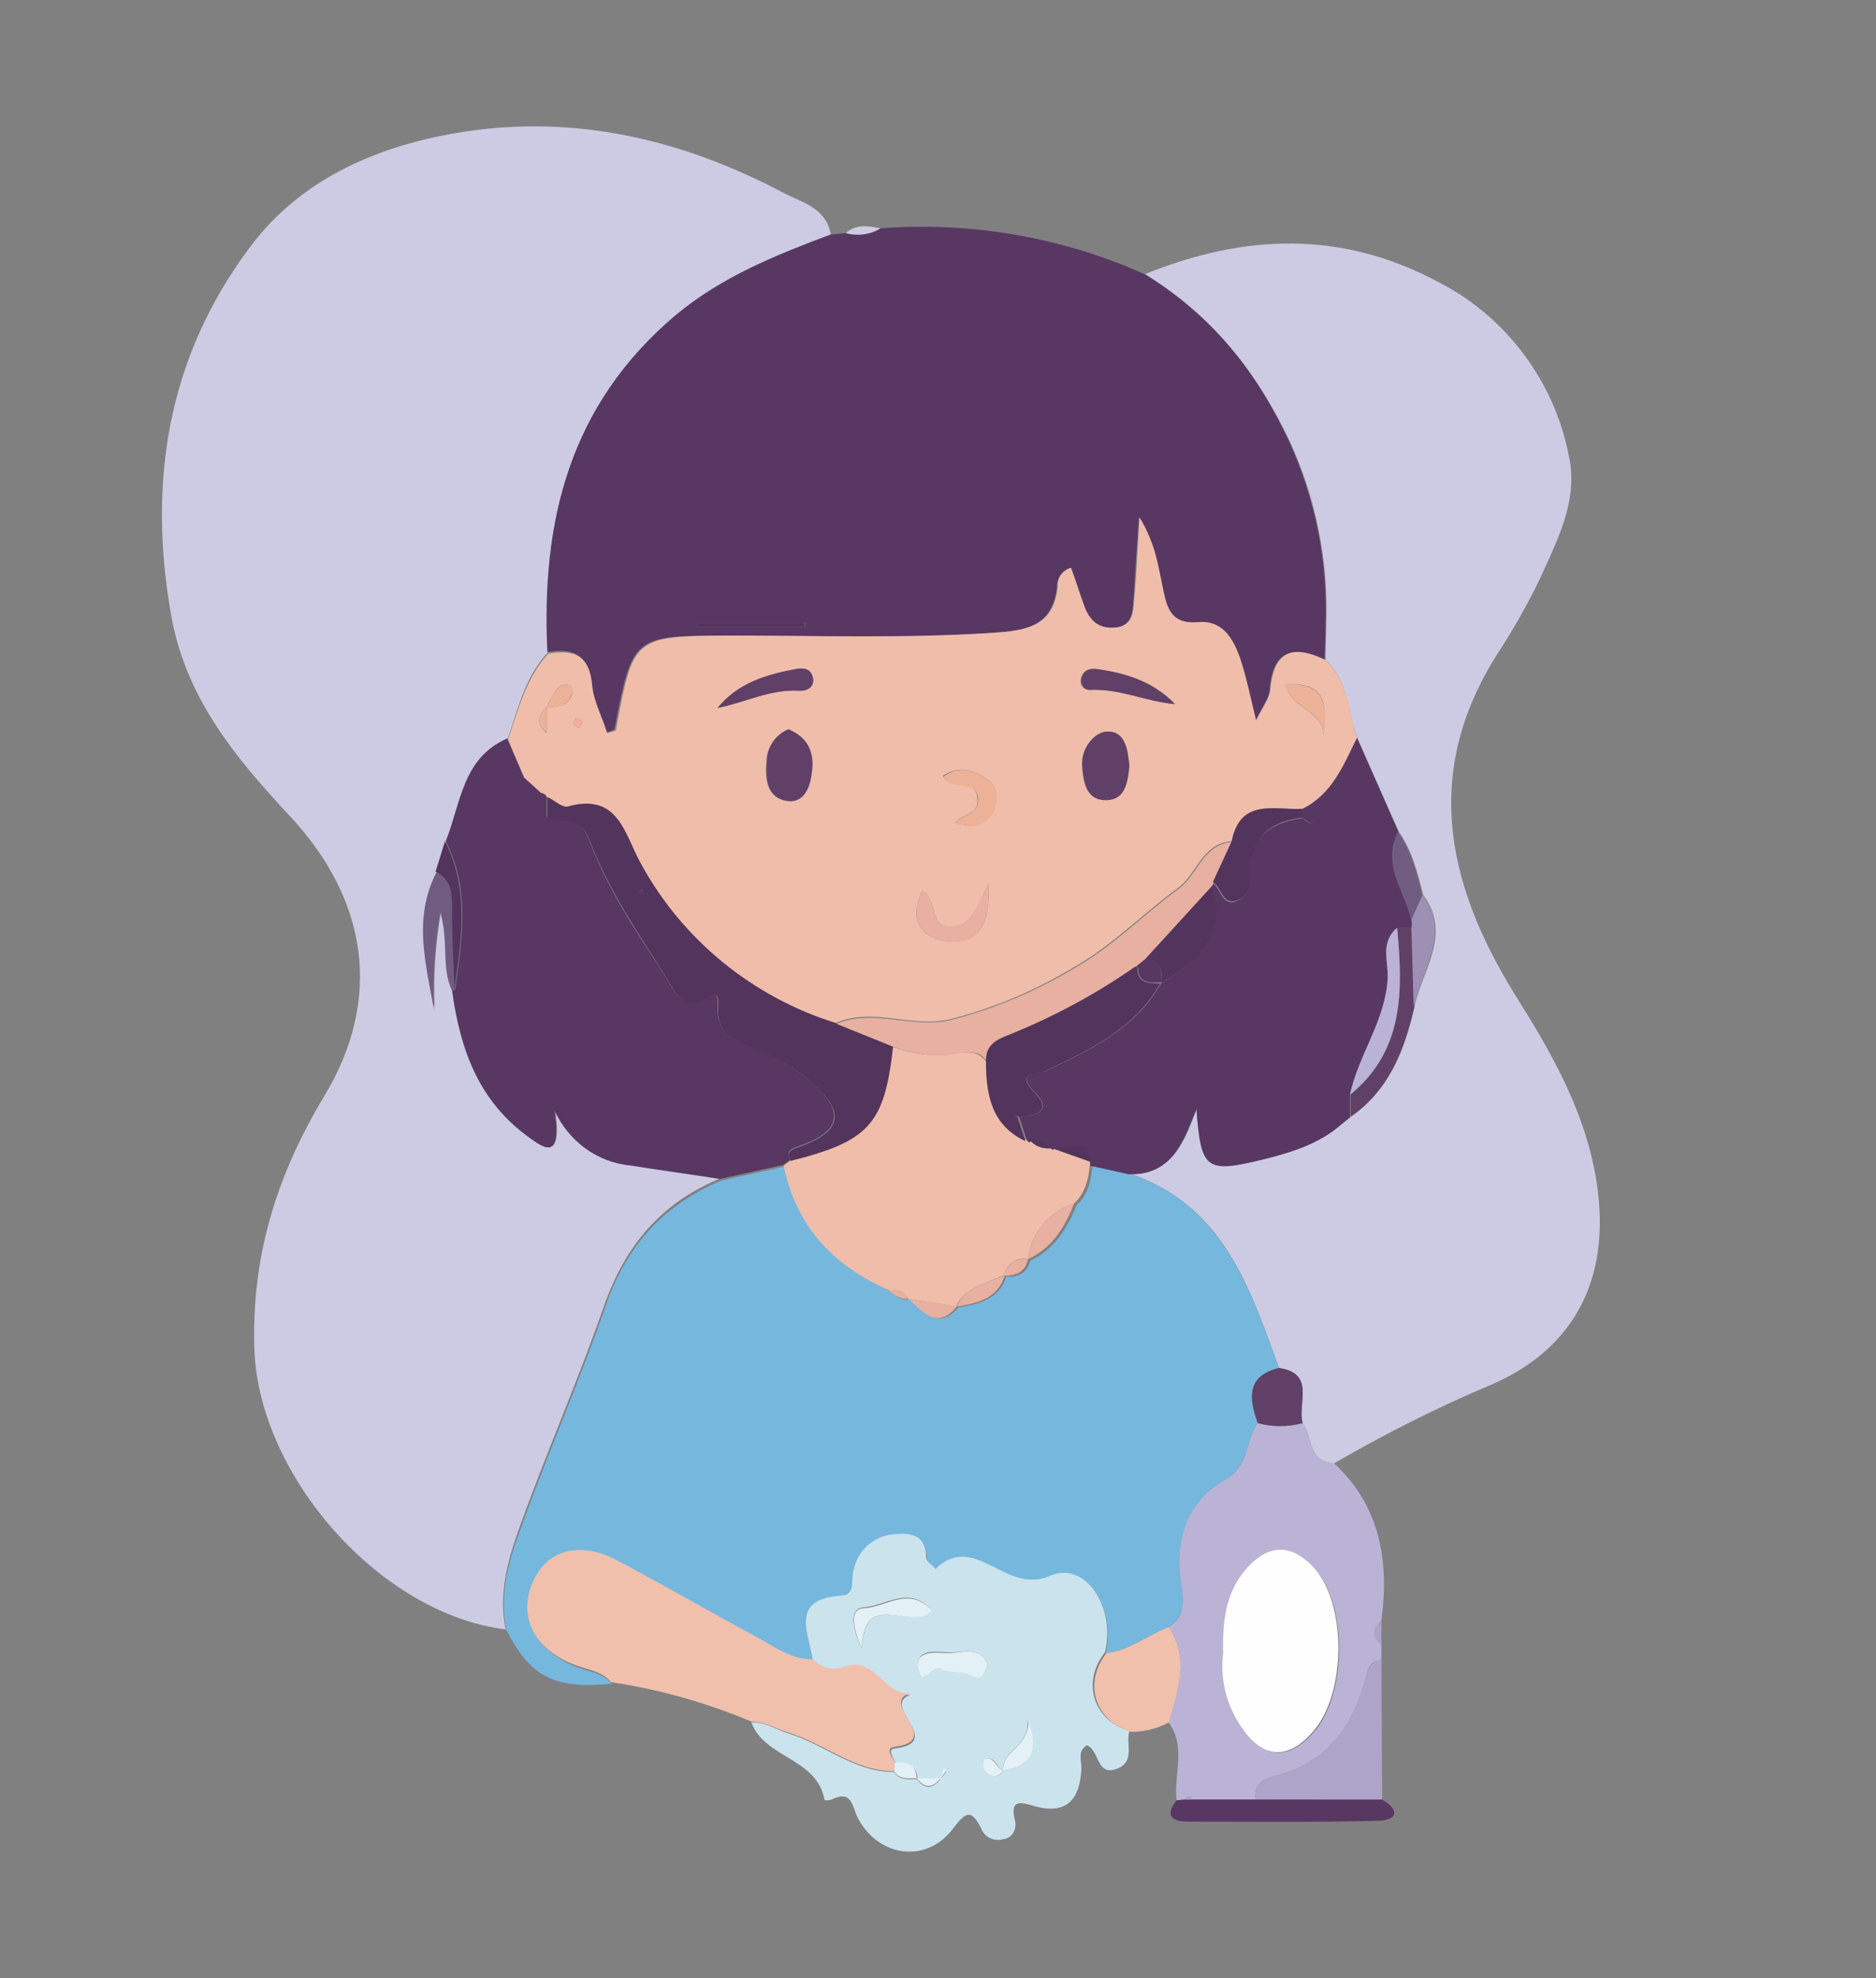<?xml version="1.0" encoding="utf-8"?>
<!-- Generator: Adobe Illustrator 23.0.2, SVG Export Plug-In . SVG Version: 6.00 Build 0)  -->
<svg version="1.1" id="Layer_1" xmlns="http://www.w3.org/2000/svg" xmlns:xlink="http://www.w3.org/1999/xlink" x="0px" y="0px"
	 viewBox="0 0 238.2 251.2" style="enable-background:new 0 0 238.2 251.2;" xml:space="preserve">
<rect x="0" y="0" width="238.2" height="251.2" fill="#808080" stroke="none"/>
<style type="text/css">
	.st0{fill:#CDCBE3;}
	.st1{fill:#583763;}
	.st2{fill:#76B7DE;}
	.st3{fill:#CBE3ED;}
	.st4{fill:#BBB3D5;}
	.st5{fill:#F0C0AD;}
	.st6{fill:#AEA4C9;}
	.st7{fill:#EFBDAA;}
	.st8{fill:#715C81;}
	.st9{fill:#53345C;}
	.st10{fill:#614067;}
	.st11{fill:#9D90B4;}
	.st12{fill:#E7B0A0;}
	.st13{fill:#E3F0F5;}
	.st14{fill:#FEFEFE;}
	.st15{fill:#EDB198;}
</style>
<title>wash</title>
<g>
	<path class="st0" d="M64.2,206.9c-16-2-31.3-19.5-31.9-35.5c-0.4-11.8,2.8-22.1,8.8-32.1c7.6-12.5,5.6-25.2-4.5-35.9
		c-6.7-7.2-12.9-14.7-14.8-24.9c-3.1-17.1-0.6-33.1,10-47.2c6.3-8.4,15.6-12.5,25.5-14.3c14.9-2.7,29,0.5,42.2,7.5
		c2.3,1.2,5.5,1.9,6,5.4c-7,2.6-13.7,5.2-19.6,10.2C72.3,51.4,68.7,66.2,69.6,82.8c-2.9,3.1-3.8,7.1-5.1,10.9
		c-5.7,2.5-5.9,8.3-7.8,13.1l-1.2,3.9c-3,5.8-1.3,11.8-0.3,17.4c-0.2-4.1,0.1-8.3,0.8-12.4c1.1,3.8,0.1,7.1,1.5,10
		c1,7.1,3.3,13.6,9.2,18.2c2.3,1.8,4.8,3.8,3.8-3c1.8,3.9,5.5,6.6,9.7,7c3.8,0.6,7.6,1.2,11.3,1.7c-7.5,3.1-12.1,8.5-14.8,16.2
		c-3.3,9.5-7.4,18.8-10.8,28.3C64.4,198.3,63.3,202.5,64.2,206.9z"/>
	<path class="st1" d="M69.5,82.8C68.7,66.2,72.3,51.4,85.8,40c5.9-4.9,12.7-7.6,19.6-10.2l1.9-0.2c1.5,0.4,3.1,0.1,4.4-0.6
		c11.5-0.9,23.1,1.1,33.6,5.8c8.4,5.1,14.1,12.1,18.4,21.3c3.3,7.3,4.9,15.2,4.6,23.2c0,1.5-0.1,3-0.1,4.5c-4.1-2-6.6-1.2-7,3.8
		c-0.1,1.1-0.9,2.1-1.8,3.9c-0.9-3.4-1.4-5.8-2.1-8.1c-0.8-2.5-2.3-4.7-5.3-4.4c-3.3,0.3-3.9-1.7-4.4-4.1c-0.6-2.8-0.8-5.7-3-9.2
		c-0.3,4.3-0.5,7.4-0.7,10.5c-0.1,1.7-0.2,3.4-2.6,3.5c-2.1,0.1-3-1-3.7-2.7s-1.1-3.3-1.7-4.9c-1,0.3-1.7,1.3-1.7,2.4
		c-0.5,4.6-3.3,5.5-7.5,5.8c-11.5,0.9-23,0.4-34.4,0.4c-12,0-12,0.1-14.3,11.9c0,0.1-0.5,0.2-1.1,0.4c-0.7-2-1.8-4-1.9-6
		C74.8,83.2,72.9,82.2,69.5,82.8z M102.2,79.6l0.1-0.5H88.6v0.5H102.2z"/>
	<path class="st0" d="M168.3,83.8c0-1.5,0.1-3,0.1-4.5c0.3-8-1.3-16-4.6-23.2c-4.3-9.1-10-16.1-18.4-21.3c12.6-5.1,25-5.6,37.4,1.1
		c8.5,4.4,14.6,12.6,16.4,22c1.1,5-0.9,9.5-2.9,13.9c-1.6,3.6-3.6,7.2-5.7,10.5c-10,15.1-7.2,29.5,1.7,43.9
		c4.4,7,8.6,14.2,10.2,22.6c2.5,13.2-2.5,22.4-13.1,27c-6.9,2.9-13.6,6.3-20,10c-3.4-0.1-2.7-3.4-4-5.1c-0.7-2.5,1.7-6.3-3-7
		c-3.7-10.2-7.1-20.7-19-24.7c5.5,0.2,7-4.1,8.6-8.3c0.6,7.7,1.2,8.2,8.6,6.4c3.6-0.9,7-2,9.9-4.5l1-0.8l0,0c4.9-3.4,6.9-8.5,8.1-14
		c1-4.7,4.8-9.1,1.1-14.2c-0.7-2.8-1.4-5.6-3.1-8l-5.3-12C171.1,90.3,171.2,86.4,168.3,83.8z"/>
	<path class="st2" d="M143.4,149c11.8,4,15.3,14.5,19,24.7c-4.2,1.1-3.8,3.9-2.7,7c-1.6,2.2-1,5.4-4,7.1c-5.5,3.1-6.5,8.4-5.6,14.1
		c0.4,2.1,0,3.5-1.7,4.7c-2.7,1-5,3-8,3.3c1.3-5.7-2.5-11.7-7-9.7c-5.6,2.5-9.6-5.7-14.5-0.9c-0.4-0.5-1.2-0.9-1.2-1.4
		c-0.1-2.7-1.6-3.3-3.9-3c-2.6,0.2-4.7,2-5.3,4.5c-0.4,1.2,0.3,3.1-1.5,3.3c-6.8,0.4-4.2,4.7-3.7,8.2c-2.6,0-4.7-1.5-6.9-2.7
		c-6-3.2-11.8-6.6-17.8-9.8c-4.8-2.6-9.1-1.4-10.9,2.8s0.2,8.2,5.1,10.3c1.6,0.7,3.6,0.8,4.9,2.3c-7.3,0.7-10.3-0.8-13.4-6.8
		c-0.9-4.4,0.2-8.6,1.7-12.6c3.4-9.5,7.5-18.8,10.8-28.3c2.6-7.7,7.3-13.1,14.8-16.2l8.1-1.8c1.6,7.8,6.5,12.8,13.5,15.9
		c0.5,0.7,1.4,1.1,2.3,1h0c1.9,1.6,3.6,4,6.2,1l0,0c2.6-0.4,5.2-1,6.1-4v0.1c1.5,0.1,2.6-0.5,3-2l0,0c3.1-1.5,4.7-4.1,5.9-7.1
		c1.5-1.3,1.8-3.1,2-4.9L143.4,149z"/>
	<path class="st3" d="M103.2,210.8c-0.5-3.5-3-7.8,3.7-8.2c1.8-0.1,1.1-2.1,1.5-3.3c0.5-2.5,2.7-4.4,5.3-4.5c2.3-0.2,3.9,0.3,3.9,3
		c0,0.5,0.8,0.9,1.2,1.4c5-4.8,8.9,3.4,14.5,0.9c4.5-2,8.4,4,7,9.7c-3,3.8-1.5,8.6,3.1,10c-0.5,1.6,0.8,3.9-1.6,4.8
		c-2.6,1-2.2-2.4-3.8-3c-1.3,0.8-0.6,2.1-0.7,3.1c-0.2,3.7-1.8,5.7-5.7,4.7c-1.8-0.5-3.5-1.2-2.7,1.9c0.2,1-0.4,2-1.3,2.2
		c0,0-0.1,0-0.1,0c-1.2,0.4-2.5-0.2-2.9-1.3c-1.3-2.6-2-2.1-3.6,0c-3.4,4.5-9.5,3.6-12.1-1.4c-0.7-1.4-0.7-3.6-3.3-2.3
		c-0.3,0.1-0.6,0.1-0.9,0.1c-0.9-5.4-7.6-5.3-9.3-9.9c1.7-0.1,3.1,0.9,4.7,1.4c4.6,1.4,8.3,4.9,13.4,4.9c0.7,1.1,1.9,0.9,2.9,0.9
		c1,1.3,2,1.3,3,0l0.8-1l-0.4-0.3l-0.3,1.3h-3c-0.1-1.9-1.3-2-2.8-2c-0.2-0.7-1.2-1.8,0-1.9c6.3-0.8-2-5.5,1.9-6.8
		c-3.3,0.2-4.3-4.6-8.2-3.4C105.9,212.2,104.3,211.9,103.2,210.8z M127.4,224.8c2.9-0.5,4.8-1.6,3.1-6.3
		C130.6,222,127.2,222.1,127.4,224.8c-0.9-0.3-1-1.9-2.3-1.4c-0.2,0.4-0.2,0.9,0,1.3C125.7,225.6,126.6,226,127.4,224.8z
		 M125.4,211.3c-1-2.5-3.5-1.3-5.3-1.5c-1.5-0.1-3.9-0.4-3.5,2.1s1.7-0.8,2.9-0.1c1,0.6,2.6,0.2,3.7,0.8
		C124.5,213.4,124.9,212.8,125.4,211.3L125.4,211.3z M109.4,209.3c0.5-7.8,6.2-2,8.8-4.9c-2.7-3.2-5.9-0.4-8.6-0.3
		C107.8,204.3,108.2,206.7,109.4,209.3L109.4,209.3z"/>
	<path class="st4" d="M148.4,206.6c1.7-1.1,2-2.5,1.7-4.7c-1-5.7,0.1-11,5.6-14.1c3-1.7,2.4-4.9,4-7.1c1.9,0.5,3.9,0.5,5.7,0
		c1.3,1.7,0.6,5,4,5.1c5.9,5.5,7,12.5,6,20c-1.2,1-1.2,2,0,3c0,0.7,0,1.4,0,2c-1.5,0.1-1.7,1.1-2,2.3c-1.6,6.1-5,10.8-11.5,12.4
		c-1.7,0.4-2.7,1.2-2.5,3h-8c-0.3-0.5-0.7-0.4-1,0l-1,0.1c-0.4-3.3,1.3-6.9-1.1-10C149.5,214.6,151.1,210.6,148.4,206.6z M155.4,210
		c-0.4,3.4,0.5,6.7,2.4,9.5c2.7,3.9,5.8,4,8.9,0.6c4.4-4.8,4.5-16.6,0-21.2c-2.4-2.4-5-2.9-7.8-0.2
		C155.7,201.8,155.2,205.5,155.4,210L155.4,210z"/>
	<path class="st5" d="M113.5,224.9c-5,0-8.8-3.5-13.4-4.9c-1.6-0.5-3-1.4-4.7-1.4c-5.7-2.4-11.7-4.1-17.8-5
		c-1.3-1.5-3.2-1.6-4.9-2.3c-4.9-2-6.9-6-5.1-10.3s6.1-5.4,10.9-2.8c6,3.2,11.9,6.6,17.8,9.8c2.2,1.2,4.2,2.7,6.9,2.7
		c1.1,1.1,2.7,1.5,4.1,0.9c3.8-1.3,4.9,3.6,8.2,3.4c-3.9,1.3,4.4,6-1.9,6.8c-1.3,0.2-0.3,1.3,0,1.9L113.5,224.9z"/>
	<path class="st6" d="M159.4,228.5c-0.2-1.9,0.8-2.6,2.5-3c6.5-1.6,9.8-6.3,11.5-12.4c0.3-1.2,0.6-2.2,2-2.3l0.1,17.8L159.4,228.5z"
		/>
	<path class="st5" d="M148.4,206.6c2.7,4,1.1,8.1,0,12.1c-1.4,0.8-3.1,1.2-4.8,1.2c-4.6-1.4-6.1-6.2-3.1-10
		C143.4,209.6,145.7,207.6,148.4,206.6z"/>
	<path class="st1" d="M159.4,228.5h16.1c2.3,1.4,1.9,2.6-0.5,2.7c-8.1,0.2-16.2,0.1-24.2,0.1c-1.9,0-3-0.7-1.4-2.7l1-0.1h1
		L159.4,228.5z"/>
	<path class="st0" d="M111.8,29c-1.3,0.8-2.9,1-4.4,0.6C108.7,28.4,110.3,28.7,111.8,29z"/>
	<path class="st6" d="M175.4,208.8c-1.3-1-1.3-2,0-3C175.4,206.8,175.4,207.8,175.4,208.8z"/>
	<path class="st7" d="M168.3,83.8c2.9,2.7,2.9,6.5,4,9.9c-1.7,3.5-3.1,7.1-6.9,9c-3.5,0.2-7.9-1.4-9,4.1c-3.8,0.3-4.4,4.2-6.9,6
		c-4.5,3.3-8.3,7.3-13.3,10.1c-4.8,2.9-10,5.1-15.5,6.5c-5,1.2-9.8-1.6-14.6,0.5c-10.5-3.2-19.4-10.4-24.7-20.1
		c-2.1-3.7-2.8-9.1-9.3-7.3c-0.7,0.2-1.8-0.8-2.6-1.2c-0.1-0.3-0.4-0.5-0.7-0.5l-1.2-1.1l0.1,0.1l-1.1-1l-2.1-4.9
		c1.3-3.8,2.3-7.8,5.1-10.9c3.4-0.6,5.3,0.3,5.6,4.1c0.2,2,1.3,4,1.9,6c0.7-0.2,1.1-0.3,1.1-0.4c2.2-11.8,2.2-11.9,14.2-12
		c11.5,0,23,0.4,34.4-0.4c4.2-0.3,7-1.2,7.5-5.8c-0.1-1.1,0.6-2.1,1.7-2.4c0.6,1.6,1.1,3.3,1.7,4.9s1.6,2.8,3.7,2.7
		c2.4-0.1,2.5-1.9,2.6-3.5c0.3-3.1,0.4-6.2,0.7-10.5c2.1,3.5,2.4,6.4,3,9.2c0.5,2.4,1.1,4.4,4.4,4.1c3-0.3,4.4,1.9,5.3,4.4
		c0.8,2.3,1.3,4.8,2.1,8.1c0.9-1.8,1.7-2.9,1.8-3.9C161.7,82.6,164.2,81.8,168.3,83.8z M69.4,89.8c0.5,0,1,0,1.5-0.1
		c1-0.2,1.8-1,1.8-2c0-0.3-0.2-0.6-0.4-0.7c-1.3-0.3-1.7,0.6-2.2,1.5C69.8,88.9,69.6,89.3,69.4,89.8c-0.9,0.9-1.6,1.8,0,3.3
		L69.4,89.8z M100.1,92.6c-1.6,0.7-2.7,2.2-2.8,4c-0.2,2.2,0,4.7,2.6,5.1c2.3,0.3,2.9-1.9,3.1-3.7C103.3,95.8,102.8,93.8,100.1,92.6
		L100.1,92.6z M143.4,97.2c-0.3-2-0.5-4.5-3-4.3c-1.5,0.2-3.1,2-3,4.3c0.1,2.1,0.5,4.4,3,4.4S143.2,99.3,143.4,97.2z M91.1,89.9
		c3.5-0.7,6.7-2.4,10.3-2.2c1,0,2.1-0.4,1.8-1.7s-1.5-1.2-2.4-1C97.2,85.7,93.7,86.8,91.1,89.9L91.1,89.9z M149.1,89.4
		c-2.7-2.8-6-3.8-9.6-4.4c-1-0.2-2.1,0-2.3,1.3c-0.1,0.6,0.3,1.2,0.9,1.3c0.1,0,0.1,0,0.2,0C142.1,87.4,145.5,89.1,149.1,89.4
		L149.1,89.4z M125.5,112.2c-1.5,3-2,5.3-4.7,5.5c-2.9,0.1-1.7-3.5-3.7-4.6c-1.8,3.7-0.1,6,3,6.4C124.4,120,125.8,117.2,125.5,112.2
		L125.5,112.2z M121.2,104.5c2,0.5,3.8,0.7,4.8-1.4c0.6-1.4,0.9-3-0.6-4.1c-1.7-1.3-3.6-1.8-5.7-0.5c1.1,2.1,4.2,0.1,4.4,2.9
		C124.4,103.4,122.2,103.3,121.2,104.5L121.2,104.5z M163.2,86.9c0.7,3.3,5.3,3.3,4.8,7C168.2,90.4,169.2,86.5,163.2,86.9
		L163.2,86.9z M73.1,91.2c-0.1,0.3-0.4,0.6-0.3,0.8s0.5,0.3,0.8,0.4c0.1-0.3,0.4-0.6,0.3-0.8S73.4,91.3,73.1,91.2L73.1,91.2z"/>
	<path class="st1" d="M64.4,93.8l2.1,4.9l1.1,1l-0.1-0.1l1.2,1.1c0.3,0,0.6,0.2,0.7,0.5c0,0.9,0,1.7,0,2.6L69,104l0.2,0.2l0.2-0.5
		c1.9,0.8,4.2-0.4,5.5,3.2c2.3,6.1,6,11.6,9.6,17.1c0.9,1.5,2.1,4.7,5.3,2.5c1.1-0.8,1.4,0.1,1.3,1.1c-0.2,3.3,1.7,4.4,4.5,5.4
		c2.8,1,5.3,2.6,7.5,4.5c4.3,3.7,3.6,6.3-1.9,8.1c-1.1,0.4-1.3,0.7-0.9,1.7l-0.8,0.6l-8.1,1.8c-3.8-0.6-7.6-1.1-11.3-1.7
		c-4.3-0.4-7.9-3.1-9.7-7c1,6.8-1.5,4.7-3.8,3c-6-4.6-8.2-11-9.2-18.2l0.4-0.2c0.9-6.4,1.9-12.7-1.2-18.8
		C58.5,102.1,58.7,96.2,64.4,93.8z"/>
	<path class="st8" d="M57.4,125.8c-1.4-2.9-0.4-6.2-1.5-10c-0.7,4.1-1,8.2-0.8,12.4c-1-5.7-2.7-11.6,0.3-17.4c2.3,1,2.1,3,2.1,5
		c0,3.3,0.2,6.6,0.3,9.9L57.4,125.8z"/>
	<path class="st9" d="M57.7,125.6c-0.1-3.3-0.3-6.6-0.3-9.9c0-2,0.1-4-2.1-5l1.2-3.9C59.6,112.9,58.6,119.3,57.7,125.6z"/>
	<path class="st9" d="M102.2,79.6H88.6v-0.5h13.6L102.2,79.6z"/>
	<path class="st1" d="M165.4,102.7c3.8-1.9,5.2-5.6,6.9-9l5.3,12c-2.1,4.1,0.9,7.5,1.7,11.2c0.1,0.3,0.1,0.6,0,1l-1.9,0
		c-2.2,1.8-1.1,4.3-1.2,6.4c-0.3,5.4-3.7,9.7-4.8,14.8v2.8l0,0l-1,0.8c-2.8,2.5-6.3,3.6-9.9,4.5c-7.4,1.8-8,1.4-8.6-6.4
		c-1.6,4.1-3.1,8.5-8.6,8.3l-4.9-1.1l0-0.4c-0.5-3.5-2.9-1.5-4.5-1.6l-0.3,0.1l-0.2-0.2c-0.6-1-1.5-1-2.5-0.9
		c-0.1,0.1-0.3,0.1-0.4-0.1c0,0,0-0.1-0.1-0.1l-1-3l0,0c2.2,0,4.3-0.8,2.1-3c-2.8-2.8,0.3-2.4,1.3-2.8c5.6-2.7,11.3-5.3,14.6-11.1
		c4.5-2.9,8.4-6.1,6.4-12.3l0.2-0.4c1.1,0.7,1.2,3.2,3.3,2.1c1.3-0.7,1.3-1.9,1.3-3.4c-0.1-4.3,2.6-6.5,6.8-7
		c0.3,0.3,0.7,0.5,1.1,0.7l0.2-0.4l-1.3-0.3V102.7z"/>
	<path class="st10" d="M177.4,117.8h1.9c0.1,3.4,0.2,6.7,0.3,10c-1.3,5.5-3.2,10.6-8.1,14V139C178.4,133.3,178.1,125.6,177.4,117.8z
		"/>
	<path class="st10" d="M165.4,180.7c-1.9,0.5-3.9,0.5-5.7,0c-1.1-3.1-1.5-6,2.7-7C167.1,174.4,164.7,178.2,165.4,180.7z"/>
	<path class="st11" d="M179.5,127.8c-0.1-3.4-0.2-6.7-0.3-10c0.1-0.3,0.1-0.6,0-1l1.4-3.2C184.3,118.7,180.5,123.1,179.5,127.8z"/>
	<path class="st8" d="M180.6,113.7l-1.4,3.1c-0.9-3.7-3.8-7-1.7-11.2C179.2,108.1,179.9,110.9,180.6,113.7z"/>
	<path class="st10" d="M170.4,142.6l1-0.8L170.4,142.6z"/>
	<path class="st7" d="M133.4,145.8l0.2,0.2l0.3-0.1l4.5,1.6l0,0.4c-0.2,1.8-0.6,3.6-2,4.9c-3.2,1-5.5,3.8-5.9,7.1l0,0
		c-1.4-0.3-2.7,0.6-3,2c0,0,0,0.1,0,0.1v-0.1c-2.2,1.1-4.9,1.4-6.1,4l0,0l-6.2-1h0.1c-0.5-1.1-1.4-1.1-2.3-1
		c-7.1-3.1-11.9-8.1-13.5-15.9l0.8-0.6c10-2.6,12-4.7,13-14.5c2.7,1,5.6,1.3,8.5,0.8c1.5-0.2,2.5-0.1,3.4,1.1c0,4.2,0.7,8.1,5.2,10
		c0.1,0.2,0.2,0.3,0.4,0.2c0,0,0.1,0,0.1-0.1C131.6,145.6,132.5,145.9,133.4,145.8z"/>
	<path class="st12" d="M130.5,159.9c0.4-3.3,2.7-6.1,5.9-7.1C135.2,155.8,133.6,158.5,130.5,159.9z"/>
	<path class="st12" d="M121.5,165.9c1.1-2.7,3.9-2.9,6.1-4C126.7,164.9,124.1,165.5,121.5,165.9z"/>
	<path class="st12" d="M115.3,164.9l6.2,1C118.9,169,117.2,166.5,115.3,164.9z"/>
	<path class="st12" d="M127.5,162c0.2-1.4,1.5-2.3,2.9-2.1c0,0,0.1,0,0.1,0C130.2,161.5,129,162,127.5,162z"/>
	<path class="st12" d="M113,163.9c1-0.1,1.9,0,2.3,1C114.5,165,113.6,164.6,113,163.9z"/>
	<path class="st13" d="M125.4,211.3c-0.5,1.6-0.9,2.1-2.2,1.4c-1.1-0.6-2.7-0.2-3.7-0.8c-1.2-0.7-2.4,2.5-2.9,0.1s1.9-2.2,3.5-2.1
		C121.9,210,124.4,208.8,125.4,211.3z"/>
	<path class="st13" d="M109.4,209.3c-1.1-2.6-1.6-5,0.3-5.1c2.7-0.1,5.8-2.9,8.6,0.3C115.6,207.3,109.8,201.5,109.4,209.3z"/>
	<path class="st13" d="M127.4,224.8c-0.2-2.6,3.1-2.7,3.2-6.3C132.2,223.2,130.3,224.3,127.4,224.8L127.4,224.8z"/>
	<path class="st13" d="M127.4,224.8c-0.9,1.2-1.7,0.8-2.4-0.1c-0.2-0.4-0.2-0.9,0-1.3C126.3,222.9,126.4,224.5,127.4,224.8
		L127.4,224.8z"/>
	<path class="st13" d="M113.5,224.9l0.1-1.1c1.5-0.1,2.7,0.1,2.8,2l0,0C115.3,225.8,114.2,226,113.5,224.9z"/>
	<path class="st13" d="M119.4,225.8c-1,1.3-2,1.3-3,0l0,0H119.4z"/>
	<path class="st13" d="M119.4,225.8l0.4-1.3l0.4,0.3L119.4,225.8z"/>
	<path class="st14" d="M155.3,210c-0.1-4.5,0.4-8.3,3.5-11.4c2.8-2.7,5.4-2.2,7.8,0.2c4.5,4.6,4.4,16.4,0,21.2
		c-3.1,3.5-6.3,3.3-8.9-0.6C155.8,216.7,154.9,213.4,155.3,210z"/>
	<path class="st6" d="M151.4,228.5h-1C150.7,228.1,151.1,228.1,151.4,228.5z"/>
	<path class="st9" d="M113.4,132.9c-1.1,9.8-3,12-13,14.5c-0.5-0.9-0.3-1.3,0.9-1.7c5.5-1.9,6.2-4.4,1.9-8.1c-2.2-2-4.8-3.5-7.5-4.5
		c-2.8-1-4.8-2.1-4.5-5.4c0.1-1-0.1-1.9-1.3-1.1c-3.2,2.2-4.4-1-5.3-2.5c-3.5-5.5-7.3-11.1-9.6-17.1c-1.3-3.6-3.6-2.4-5.5-3.2
		c0-0.9,0-1.7,0-2.6c0.9,0.4,1.9,1.4,2.6,1.2c6.5-1.8,7.2,3.6,9.3,7.3c5.3,9.7,14.2,16.9,24.7,20.2L113.4,132.9z M81.6,113
		c-0.1,0-0.3,0.1-0.4,0.1c0,0,0.1,0.2,0.1,0.4c0.2,0,0.3-0.1,0.4-0.1C81.7,113.4,81.6,113.2,81.6,113L81.6,113z"/>
	<path class="st12" d="M113.4,132.9l-7.2-2.9c4.8-2,9.6,0.7,14.6-0.5c5.4-1.4,10.7-3.6,15.5-6.5c5-2.8,8.8-6.8,13.3-10.1
		c2.5-1.8,3.1-5.7,6.9-6l-2.4,5.2l-0.2,0.4l-8.5,9.3l-1.1,0.9c-5,3.5-10.4,6.4-16.1,8.7c-1.7,0.6-3,1.4-2.9,3.4
		c-0.8-1.3-1.9-1.3-3.4-1.1C119,134.2,116.1,133.9,113.4,132.9z"/>
	<path class="st9" d="M154,112l2.4-5.2c1.1-5.5,5.4-3.9,9-4.1c0,0.4,0,0.7,0.1,1.1l0,0c-4.2,0.4-6.8,2.6-6.8,7c0,1.5,0,2.7-1.3,3.4
		C155.2,115.2,155.2,112.7,154,112z"/>
	<path class="st10" d="M100.1,92.6c2.7,1.1,3.3,3.2,3,5.4c-0.2,1.8-0.9,4-3.1,3.7c-2.7-0.4-2.8-2.9-2.6-5.1
		C97.4,94.8,98.5,93.3,100.1,92.6z"/>
	<path class="st10" d="M143.4,97.2c-0.2,2.1-0.5,4.4-3,4.4s-2.8-2.3-3-4.4c-0.1-2.2,1.5-4.1,3-4.3C142.9,92.7,143.2,95.2,143.4,97.2
		z"/>
	<path class="st10" d="M91.1,89.9c2.5-3.1,6-4.2,9.7-4.9c0.9-0.2,2.1-0.3,2.4,1s-0.8,1.8-1.8,1.7C97.8,87.5,94.6,89.2,91.1,89.9z"/>
	<path class="st10" d="M149.2,89.4c-3.6-0.3-7-2-10.8-1.8c-0.6,0-1.1-0.5-1.1-1.1c0-0.1,0-0.1,0-0.2c0.2-1.3,1.2-1.5,2.3-1.3
		C143.1,85.5,146.5,86.6,149.2,89.4z"/>
	<path class="st12" d="M125.5,112.2c0.3,5-1.2,7.9-5.4,7.3c-3.1-0.4-4.8-2.7-3-6.4c2,1.1,0.8,4.7,3.7,4.6
		C123.5,117.5,124,115.1,125.5,112.2z"/>
	<path class="st15" d="M121.2,104.5c1-1.1,3.1-1.1,3-3c-0.2-2.8-3.3-0.8-4.4-2.9c2-1.4,4-0.9,5.7,0.5c1.4,1.1,1.2,2.8,0.6,4.1
		C125.1,105.2,123.2,105,121.2,104.5z"/>
	<path class="st15" d="M163.2,86.9c6-0.3,5,3.6,4.8,7C168.5,90.1,163.9,90.2,163.2,86.9z"/>
	<path class="st15" d="M69.4,89.8c0.2-0.4,0.4-0.9,0.7-1.3c0.5-0.9,1-1.8,2.2-1.5c0.3,0.1,0.4,0.4,0.4,0.7c-0.1,1-0.8,1.8-1.8,2
		C70.4,89.8,69.9,89.8,69.4,89.8L69.4,89.8z"/>
	<path class="st15" d="M73.1,91.2c0.3,0.1,0.7,0.2,0.8,0.4s-0.2,0.5-0.3,0.8c-0.3-0.1-0.7-0.2-0.8-0.4S73,91.4,73.1,91.2z"/>
	<path class="st15" d="M69.4,89.8V93C67.8,91.6,68.5,90.7,69.4,89.8L69.4,89.8z"/>
	<path class="st9" d="M68.7,100.7l-1.2-1.1L68.7,100.7z"/>
	<path class="st9" d="M67.6,99.7l-1.1-1L67.6,99.7z"/>
	<polygon class="st9" points="69.4,103.8 69.2,104.2 69,104 	"/>
	<path class="st9" d="M125.2,134.8c-0.1-2.1,1.3-2.8,2.9-3.4c5.7-2.3,11.1-5.2,16.1-8.7l0.2,0.2c0,2.1,1.5,1.9,2.9,2l0,0
		c-3.3,5.8-9,8.4-14.6,11.1c-1,0.5-4,0-1.3,2.8c2.2,2.2,0.2,3-2.1,3l-0.5-0.2l0.4,0.3l1,3C125.9,142.9,125.2,139,125.2,134.8z"/>
	<path class="st9" d="M145.4,121.8l8.5-9.3c2,6.3-1.9,9.5-6.4,12.3l0,0c0-1.4,0.1-2.9-2-2.9L145.4,121.8z"/>
	<path class="st4" d="M177.4,117.8c0.7,7.8,1,15.5-6,21.2c1.1-5.1,4.5-9.4,4.8-14.8C176.3,122.1,175.2,119.6,177.4,117.8z"/>
	<path class="st9" d="M138.4,147.5l-4.5-1.6C135.6,146,138,144,138.4,147.5z"/>
	<path class="st9" d="M133.4,145.8c-0.9,0.1-1.9-0.2-2.5-0.9C131.9,144.8,132.8,144.8,133.4,145.8z"/>
	<path class="st9" d="M165.4,103.8l1.3,0.4l-0.2,0.4C166.1,104.3,165.7,104.1,165.4,103.8L165.4,103.8z"/>
	<path class="st1" d="M81.6,113c0,0.1,0.1,0.3,0.1,0.4c-0.1,0.1-0.3,0.1-0.4,0.1c0-0.1-0.1-0.3-0.1-0.4
		C81.3,113.1,81.4,113.1,81.6,113z"/>
	<path class="st9" d="M144.3,122.7l1.1-0.9l0.1,0.1l-1,1L144.3,122.7z"/>
	<path class="st1" d="M144.5,122.8l1-1c2.1,0,1.9,1.5,2,2.9C146,124.8,144.5,124.9,144.5,122.8z"/>
	<path class="st1" d="M129.4,141.8l-0.4-0.3L129.4,141.8L129.4,141.8z"/>
</g>
</svg>
